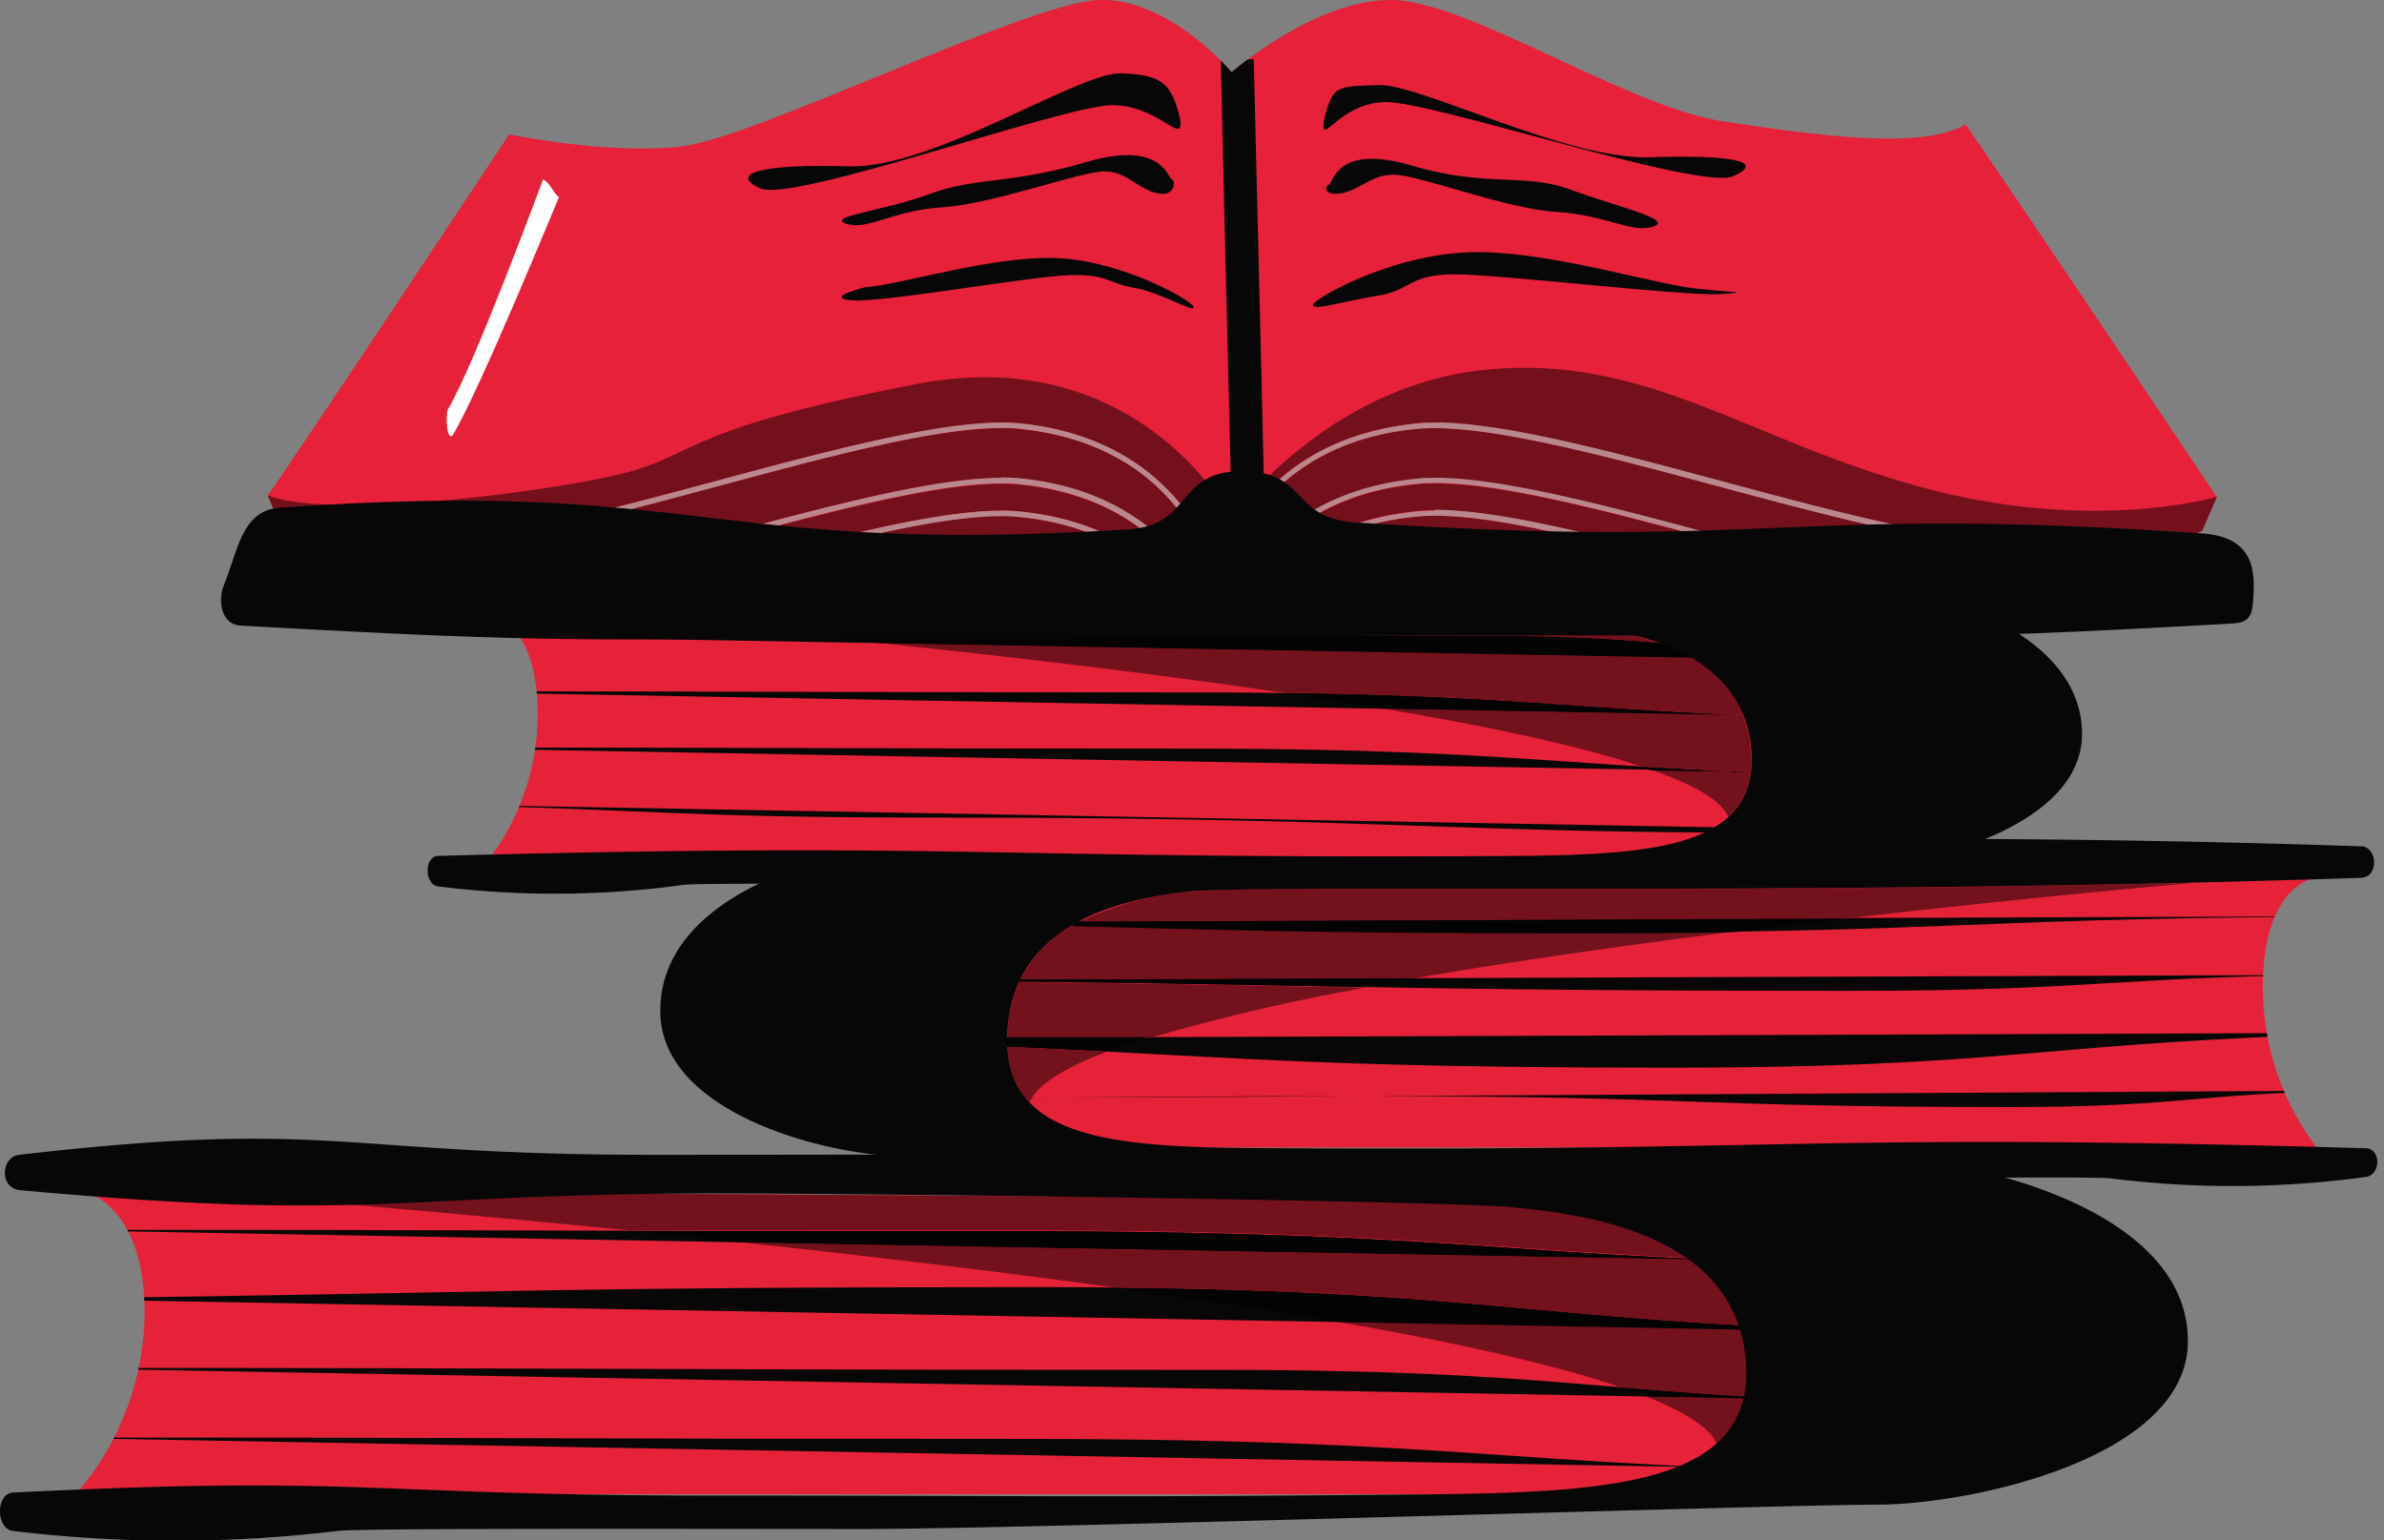 <svg xmlns="http://www.w3.org/2000/svg" xmlns:xlink="http://www.w3.org/1999/xlink" viewBox="0 0 217.25 140.38"><rect x="0" y="0" width="217.25" height="140.38" fill="#808080" stroke="none"/><defs><style>.cls-1{fill:none;}.cls-2{fill:#e62238;}.cls-3{clip-path:url(#clip-path);}.cls-4{fill:#070707;}.cls-5{fill:#73111c;}.cls-6{fill:#030303;}.cls-7{clip-path:url(#clip-path-2);}.cls-8{clip-path:url(#clip-path-3);}.cls-9{fill:#e62139;}.cls-10{fill:#73101c;}.cls-11{clip-path:url(#clip-path-4);}.cls-12{fill:#b9888e;}.cls-13{clip-path:url(#clip-path-5);}.cls-14{fill:#fff;}</style><clipPath id="clip-path" transform="translate(0 0)"><path class="cls-1" d="M7.56,108.54s134.59.51,144,1.28,23.07,3.35,23.93,14.41-32.76,11.94-32.76,11.94H6.91a25.53,25.53,0,0,0,6.27-16.53c0-10-5.62-11.1-5.62-11.1"/></clipPath><clipPath id="clip-path-2" transform="translate(0 0)"><path class="cls-1" d="M210.61,80.07S105.07,80.52,97.7,81.2,79.6,84.17,78.93,94s25.69,10.58,25.69,10.58h106.5a24.15,24.15,0,0,1-4.91-14.65c0-8.9,4.4-9.82,4.4-9.82"/></clipPath><clipPath id="clip-path-3" transform="translate(0 0)"><path class="cls-1" d="M44.74,55.93s101.88.42,109,1.06,17.47,2.75,18.11,11.87-24.79,9.84-24.79,9.84H44.25A22,22,0,0,0,49,65.07c0-8.28-4.25-9.14-4.25-9.14"/></clipPath><clipPath id="clip-path-4" transform="translate(0 0)"><polyline class="cls-1" points="115.25 53.69 25.63 48.06 24.4 45.14 90.1 22.53 181.75 36.59 202.03 45.27 200.69 48.37 185.68 55.17 115.25 53.69"/></clipPath><clipPath id="clip-path-5" transform="translate(0 0)"><path class="cls-1" d="M112.23,47.21S103.86,31.05,83.51,35s-20,6.15-25.69,7.86S30.45,47.51,24.4,45.14c2.11-2.89,22-32.89,22-32.89s9.08,1.9,15.79,1.08S93.61.27,100.06,0s12.17,6.58,12.17,6.58S119.93-.14,126.9,0,148.35,9.75,157,11.06s18.16,2.63,22.11.27C182,15.4,202,45.27,202,45.27s-11.31,3.42-27.1-.92-24.87-12.1-39.48-10.66-23.22,13.52-23.22,13.52"/></clipPath></defs><g id="Layer_2" data-name="Layer 2"><g id="Layer_1-2" data-name="Layer 1"><path class="cls-2" d="M7.56,108.54s134.59.51,144,1.28,23.07,3.35,23.93,14.41-32.76,11.94-32.76,11.94H6.91a25.53,25.53,0,0,0,6.27-16.53c0-10-5.62-11.1-5.62-11.1" transform="translate(0 0)"/><g class="cls-3"><path class="cls-4" d="M3.32,131c44.8,0,44.8.13,89.61.13s44.8,3.07,89.61,3.07L3.32,131" transform="translate(0 0)"/><path class="cls-4" d="M3.32,124.66c53.73,0,53.73.18,107.46.18,35.88,0,35.88,3,71.76,3L3.32,124.66" transform="translate(0 0)"/><path class="cls-4" d="M3.3,118.36C49,117.76,49,117.3,94.65,117.3c43.95,0,43.93,3.66,87.87,4.26L3.3,118.36" transform="translate(0 0)"/><path class="cls-4" d="M3.32,112.07c44.8,0,44.8.13,89.61.13s44.8,3.07,89.61,3.07L3.32,112.07" transform="translate(0 0)"/><path class="cls-5" d="M17.19,108.58l-.11,0s17.57,1.29,40.24,3.55c8.79,0,19.19,0,35.61,0,33.71,0,42.06,1.74,63.2,2.6l13.93.25c-5-3.55-12.62-4.74-18.51-5.23-7.86-.64-103.37-1.11-134.36-1.24" transform="translate(0 0)"/><path class="cls-5" d="M67.53,113.22c11,1.18,22.81,2.56,34,4.11,34.77.34,39,3.25,73.38,4.09a12.31,12.31,0,0,0-4.69-6.24c-5.38-.08-10-.21-14.12-.38l-88.6-1.58" transform="translate(0 0)"/><path class="cls-5" d="M156.76,133.7a3.55,3.55,0,0,0,.29,1.07c1.55-.25,3.12-.55,4.66-.9l-5-.17m-6.69-6.43c4.29,1.7,6.73,3.47,6.65,5.31a5.71,5.71,0,0,0,0,1.11l5.34.09c5.32-1.25,10.2-3.13,12.31-6-3.88,0-7.27-.15-10.32-.28l-14-.25M122,120.48c10.52,1.84,19.6,3.84,25.84,6,4.83.4,9.79.8,16.25,1.06l10.38.19a5.14,5.14,0,0,0,1-3.06c0-.14,0-.28,0-.42a12.3,12.3,0,0,0-.54-2.8l-52.94-1" transform="translate(0 0)"/><path class="cls-6" d="M156.76,133.69h0l5,.17.39-.09-5.34-.09" transform="translate(0 0)"/><path class="cls-6" d="M164.09,127.52c3,.13,6.44.23,10.32.28l.06-.09-10.38-.19m-16.25-1.06c.79.27,1.53.54,2.23.81l14,.25c-6.46-.26-11.42-.66-16.25-1.06" transform="translate(0 0)"/><path class="cls-6" d="M101.56,117.33c7.14,1,14,2,20.44,3.15l52.94,1h0c-34.37-.84-38.61-3.75-73.38-4.09" transform="translate(0 0)"/><path class="cls-6" d="M156.13,114.8c4.13.17,8.74.3,14.12.38h0l-.19-.13h0l-13.93-.25m-98.81-2.64c3.3.33,6.72.69,10.21,1.06l88.6,1.58c-21.14-.86-29.49-2.6-63.2-2.6-16.42,0-26.82,0-35.61,0" transform="translate(0 0)"/></g><path class="cls-4" d="M1.74,105.24c28.67-3.3,28.84,0,57.73,0,27.24,0,54.53-.12,57.72-.12,6.57,0,59.88.84,63.43,1.66s18.76,4.77,18.76,15.44-19.82,14.9-28.3,14.9-77.69,2.22-92.19,2.22-46.56-.09-48.13.18a123.8,123.8,0,0,1-29.57,0c-1.59-.19-1.59-3.42,0-3.5,32.06-1.6,32.1.28,64.2.28s32.1.19,64.19-.11c17.17-.16,30.3-.89,29.53-12S146.05,110.73,137.56,110c-4.11-.38-36-1-67.88-1.23-34-.24-34.07,2.77-67.88-.31C-.1,108.24.1,105.43,1.74,105.24Z" transform="translate(0 0)"/><path class="cls-2" d="M210.61,80.07S105.07,80.52,97.7,81.2,79.6,84.17,78.93,94s25.69,10.58,25.69,10.58h106.5a24.15,24.15,0,0,1-4.91-14.65c0-8.9,4.4-9.82,4.4-9.82" transform="translate(0 0)"/><g class="cls-7"><path class="cls-4" d="M217.25,99.42c-17.06,0-17.06,1.47-34.12,1.47-29,0-29-1-57.95-1s-29,.32-58,.32l150-.84" transform="translate(0 0)"/><path class="cls-4" d="M217.22,94.12c-32.78.86-32.74,3.18-65.53,3.18-42.24,0-42.22-1.8-84.45-2.65l150-.53" transform="translate(0 0)"/><path class="cls-4" d="M217.25,88.83c-24.54,0-24.54,1.47-49.08,1.47-50.48,0-50.48-.94-100.95-.94l150-.53" transform="translate(0 0)"/><path class="cls-4" d="M217.25,83.54c-37.51,0-37.51,1.47-75,1.47s-37.51-1-75-1l150-.52" transform="translate(0 0)"/><path class="cls-5" d="M199.35,80.46c-20.27.47-39,.56-54.17.56l-12.4,0H122.55c-7.2,0-12,0-13.89.23A28.77,28.77,0,0,0,98.37,84l69.43-.24c13.81-1.61,25.73-2.73,31.55-3.25" transform="translate(0 0)"/><path class="cls-5" d="M97.65,84.36A11.67,11.67,0,0,0,93,89.27l36-.13c9.22-1.6,19.29-3,28.94-4.24-4.46.07-9.59.11-15.73.11-23.38,0-32.19-.37-44.59-.65" transform="translate(0 0)"/><path class="cls-5" d="M94,100.12h-.46q.13.16.3.33a3.4,3.4,0,0,1,.16-.34M91.8,95.4a7.77,7.77,0,0,0,1.69,4.71H94c.86-1.48,3.29-2.91,6.88-4.27-2.79-.15-5.76-.3-9.06-.44m1.1-5.94A12.46,12.46,0,0,0,91.81,94c0,.2,0,.4,0,.59l13,0A184.43,184.43,0,0,1,124.49,90c-10-.17-18.6-.37-31.59-.49" transform="translate(0 0)"/><path class="cls-6" d="M94,100.11h-.49l0,0H94" transform="translate(0 0)"/><path class="cls-6" d="M104.75,94.52l-13,0c0,.29,0,.57,0,.84,3.3.14,6.27.29,9.06.44,1.18-.45,2.48-.89,3.89-1.32" transform="translate(0 0)"/><path class="cls-6" d="M129,89.14l-36,.13a1.14,1.14,0,0,0-.1.19c13,.12,21.63.32,31.59.49l4.54-.81" transform="translate(0 0)"/><path class="cls-6" d="M167.8,83.71,98.37,84l-.72.41c12.4.28,21.21.65,44.59.65,6.14,0,11.27,0,15.73-.11,3.34-.42,6.64-.82,9.83-1.19" transform="translate(0 0)"/></g><path class="cls-4" d="M215.18,77.13c-45.25-1.56-85.39,0-90.54,0s-46.95.58-49.74,1.31-14.73,4.25-14.73,13.7,15.56,13.23,22.21,13.23,60.92,2.1,72.29,2.1,36.52-.31,37.75-.07a89.41,89.41,0,0,0,23.16-.14c1.4-.19,1.43-2.58,0-2.62-30.52-.86-42.54-.57-58.5-.27-10.36.19-22.37.39-42.18.26-13.82-.08-23.7-.88-23.1-10.68S102,81.9,108.66,81.22C111.26,81,120,81,132.78,81c20,0,49.93.08,82.35-1,1.72-.05,1.51-2.83.05-2.88" transform="translate(0 0)"/><path class="cls-2" d="M44.74,55.93s101.88.42,109,1.06,17.47,2.75,18.11,11.87-24.79,9.84-24.79,9.84H44.25A22,22,0,0,0,49,65.07c0-8.28-4.25-9.14-4.25-9.14" transform="translate(0 0)"/><g class="cls-8"><path class="cls-4" d="M37,73.26c24.55.57,24.51,1.25,49.06,1.25,46.29,0,46.3,1.85,92.6,1.28L37,73.26" transform="translate(0 0)"/><path class="cls-4" d="M37,68.12c35.42,0,35.42.1,70.84.1s35.42,2.43,70.83,2.43L37,68.12" transform="translate(0 0)"/><path class="cls-4" d="M37,63c35.81,0,35.81.1,71.63.1,35,0,35,2.43,70,2.43L37,63" transform="translate(0 0)"/><path class="cls-4" d="M37,57.84c48.72,0,48.72.1,97.44.1,22.12,0,22.12,2.43,44.23,2.43L37,57.84" transform="translate(0 0)"/><path class="cls-5" d="M57,56.4c3.72.32,9.27.82,15.88,1.47,18.15,0,28.94.07,61.53.07,7.62,0,12.61.29,16.79.67a33.43,33.43,0,0,0-8.09-1.67c-1.52-.15-5.22-.19-10.66-.19-3.65,0-8.1,0-13.2,0s-10.86,0-17.14,0C89,56.83,73.58,56.74,57,56.4" transform="translate(0 0)"/><path class="cls-5" d="M80.28,58.61c11.26,1.18,24.43,2.71,36.67,4.52,19.74.26,26.51,1.41,41.27,2l.65,0a10.61,10.61,0,0,0-4.76-5.23L80.28,58.61" transform="translate(0 0)"/><path class="cls-5" d="M150.48,70.15c3.9,1.37,6.42,2.8,7,4.3a6.41,6.41,0,0,0,2.06-4.11l-1.76-.06-7.33-.13M126,64.57c9.48,1.6,17.86,3.37,23.61,5.29,2.51.15,5.18.3,8.17.42l1.76,0a9.68,9.68,0,0,0,0-1.8,10.7,10.7,0,0,0-.74-3.34l-.65,0L126,64.57" transform="translate(0 0)"/><path class="cls-6" d="M157.81,70.28l1.76.06v0l-1.76,0m-8.17-.42.84.29,7.33.13c-3-.12-5.66-.27-8.17-.42" transform="translate(0 0)"/><path class="cls-6" d="M158.22,65.14l.65,0h0l-.65,0m-41.27-2c3.1.47,6.15.94,9.08,1.44l32.19.57c-14.76-.6-21.53-1.75-41.27-2" transform="translate(0 0)"/><path class="cls-6" d="M72.92,57.87c2.33.23,4.8.47,7.36.74l73.83,1.32a17.81,17.81,0,0,0-2.87-1.32c-4.18-.38-9.17-.67-16.79-.67-32.59,0-43.38,0-61.53-.07" transform="translate(0 0)"/></g><path class="cls-4" d="M40.34,53.28c43.67-1.41,82.42,0,87.38,0s45.38.35,48.07,1,13.94,4.06,13.94,12.62-14.79,12.17-21.21,12.17-58.81,1.51-69.78,1.51-35.27-.15-36.46.06a85.56,85.56,0,0,1-22.36.14c-1.27-.17-1.27-2.74,0-2.78,29.45-.78,41.06-.5,56.46-.23,10,.17,21.6.35,40.72.24,13.16-.08,23.08-.6,22.5-9.48s-10-11-16.46-11.57c-2.55-.25-11.18-.2-23.86-.15-19.28.07-47.94.14-78.92-.81-1.54,0-1.36-2.66,0-2.7" transform="translate(0 0)"/><polyline class="cls-9" points="115.25 53.69 25.63 48.06 24.4 45.14 90.1 22.53 181.75 36.59 202.03 45.27 200.69 48.37 185.68 55.17 115.25 53.69"/><path class="cls-10" d="M31.59,48.44l.05-.07.13.08h-.18M69.2,50.8c8.59-2.28,16.68-4.26,22.07-4.26a15.64,15.64,0,0,1,1.72.08c6.83.68,11.09,3.54,13.63,6.23.1.11.2.21.29.32l-.72-.05c-2.49-2.59-6.6-5.34-13.25-6A14.72,14.72,0,0,0,91.27,47h0c-5,0-12.45,1.75-20.47,3.86l-1.59-.1m45.51,2.86c.22-.27.46-.54.71-.81,2.54-2.69,6.8-5.55,13.63-6.23a15.83,15.83,0,0,1,1.73-.08c6.35,0,16.46,2.76,26.71,5.5,3.58,1,7.17,1.92,10.61,2.76l-2.26,0c-2.78-.71-5.63-1.47-8.48-2.23C147.13,49.78,137,47,130.79,47h0a14.79,14.79,0,0,0-1.68.08c-6.29.63-10.31,3.12-12.83,5.58-.34.34-.65.67-.94,1h-.08l-.54,0M60.15,50.23l4.4-1.17c10.25-2.75,20.37-5.51,26.72-5.51.61,0,1.18,0,1.72.08,6.83.68,11.09,3.54,13.63,6.24a17,17,0,0,1,2.54,3.44l-.59,0a17.48,17.48,0,0,0-2.31-3.06c-2.48-2.62-6.61-5.41-13.32-6.08-.52-.05-1.08-.08-1.67-.08h0c-6.22,0-16.34,2.74-26.57,5.49l-3,.79-1.57-.1m52.61,3.3a17.13,17.13,0,0,1,2.66-3.66c2.54-2.7,6.8-5.56,13.63-6.24.54-.05,1.12-.08,1.73-.08,6.35,0,16.46,2.76,26.71,5.51s20.6,5.48,27.31,5.48h0a17.88,17.88,0,0,0,2.63-.17L186,55q-.6,0-1.23,0c-6.84,0-17.2-2.75-27.45-5.5S137,44.05,130.79,44.05h0c-.6,0-1.16,0-1.68.08-6.29.63-10.31,3.12-12.83,5.59a16.83,16.83,0,0,0-3,3.85l-.55,0M42.39,49.12c6.31-.86,14.27-3,22.16-5.09,10.25-2.75,20.37-5.5,26.72-5.51.61,0,1.18,0,1.72.08,6.83.69,11.09,3.55,13.63,6.24A15.69,15.69,0,0,1,110,50.07l-.48.16,0-.11-.12-.3c-.12-.27-.29-.66-.55-1.13a17.37,17.37,0,0,0-2.56-3.51c-2.48-2.62-6.61-5.4-13.32-6.08-.52-.05-1.08-.08-1.67-.08h0C85,39,74.91,41.76,64.68,44.51c-7,1.87-14,3.75-20,4.75l-2.34-.14m70.13,1.11-.48-.16a15.69,15.69,0,0,1,3.38-5.23c2.54-2.69,6.8-5.55,13.63-6.24.54-.05,1.12-.08,1.73-.08,6.35,0,16.46,2.76,26.71,5.51s20.6,5.49,27.31,5.49h0a10.83,10.83,0,0,0,5.58-1.15l.26.42A11.38,11.38,0,0,1,184.81,50c-6.84,0-17.2-2.76-27.45-5.51S137,39,130.79,39h0c-.6,0-1.16,0-1.68.08-6.29.63-10.31,3.12-12.83,5.59a15.65,15.65,0,0,0-3.71,5.43l0,.11M90.1,22.53,24.4,45.14l1.23,2.92,89.62,5.63,70.43,1.49,15-6.81,1.34-3.1-20.28-8.68L90.1,22.53" transform="translate(0 0)"/><g class="cls-11"><path class="cls-12" d="M31.64,48.37l-.05.07h.18l-.13-.08m59.63-9.85c-6.35,0-16.47,2.76-26.72,5.51-7.89,2.12-15.85,4.23-22.16,5.09l2.34.14c5.94-1,13-2.88,20-4.75C74.91,41.76,85,39,91.26,39h0c.59,0,1.15,0,1.67.08,6.71.68,10.84,3.46,13.32,6.08a17.37,17.37,0,0,1,2.56,3.51c.26.47.43.86.55,1.13l.12.3,0,.11.48-.16a15.69,15.69,0,0,0-3.38-5.23c-2.54-2.69-6.8-5.55-13.63-6.24-.54-.05-1.11-.08-1.72-.08" transform="translate(0 0)"/><path class="cls-12" d="M91.27,43.55c-6.35,0-16.47,2.76-26.72,5.51l-4.4,1.17,1.57.1,3-.79C74.91,46.79,85,44.05,91.25,44.05h0c.59,0,1.15,0,1.67.08,6.71.67,10.84,3.46,13.32,6.08a17.48,17.48,0,0,1,2.31,3.06l.59,0a17,17,0,0,0-2.54-3.44c-2.54-2.7-6.8-5.56-13.63-6.24-.54-.05-1.11-.08-1.72-.08" transform="translate(0 0)"/><path class="cls-12" d="M91.27,46.54c-5.39,0-13.48,2-22.07,4.26l1.59.1c8-2.11,15.49-3.86,20.47-3.86h0a14.72,14.72,0,0,1,1.67.08c6.65.66,10.76,3.41,13.25,6l.72.05c-.09-.11-.19-.21-.29-.32-2.54-2.69-6.8-5.55-13.63-6.23a15.64,15.64,0,0,0-1.72-.08" transform="translate(0 0)"/><path class="cls-12" d="M130.78,38.52c-.61,0-1.19,0-1.73.08-6.83.69-11.09,3.55-13.63,6.24A15.69,15.69,0,0,0,112,50.07l.48.16,0-.11a15.65,15.65,0,0,1,3.71-5.43c2.52-2.47,6.54-5,12.83-5.59.52-.05,1.08-.08,1.68-.08h0c6.22,0,16.34,2.74,26.57,5.49S178,50,184.81,50a11.38,11.38,0,0,0,5.86-1.23l-.26-.42a10.83,10.83,0,0,1-5.58,1.15h0c-6.71,0-17.07-2.74-27.31-5.49s-20.36-5.5-26.71-5.51" transform="translate(0 0)"/><path class="cls-12" d="M130.78,43.55c-.61,0-1.19,0-1.73.08-6.83.68-11.09,3.54-13.63,6.24a17.13,17.13,0,0,0-2.66,3.66l.55,0a16.83,16.83,0,0,1,3-3.85c2.52-2.47,6.54-5,12.83-5.59.52-.05,1.08-.08,1.68-.08h0c6.22,0,16.34,2.74,26.57,5.49S178,55,184.81,55q.63,0,1.23,0l1.42-.64a17.88,17.88,0,0,1-2.63.17h0c-6.71,0-17.08-2.74-27.31-5.48s-20.36-5.51-26.71-5.51" transform="translate(0 0)"/><path class="cls-12" d="M130.78,46.54a15.83,15.83,0,0,0-1.73.08c-6.83.68-11.09,3.54-13.63,6.23-.25.27-.49.54-.71.81l.54,0h.08c.29-.32.6-.65.94-1,2.52-2.46,6.54-5,12.83-5.58a14.79,14.79,0,0,1,1.68-.08h0c6.22,0,16.34,2.74,26.57,5.49,2.85.76,5.7,1.52,8.48,2.23l2.26,0c-3.44-.84-7-1.8-10.61-2.76-10.25-2.74-20.36-5.5-26.71-5.5" transform="translate(0 0)"/></g><path class="cls-9" d="M112.23,47.21S103.86,31.05,83.51,35s-20,6.15-25.69,7.86S30.45,47.51,24.4,45.14c2.11-2.89,22-32.89,22-32.89s9.08,1.9,15.79,1.08S93.61.27,100.06,0s12.17,6.58,12.17,6.58S119.93-.14,126.9,0,148.35,9.75,157,11.06s18.16,2.63,22.11.27C182,15.4,202,45.27,202,45.27s-11.31,3.42-27.1-.92-24.87-12.1-39.48-10.66S112.23,47.21,112.23,47.21Z" transform="translate(0 0)"/><g class="cls-13"><path class="cls-4" d="M115.25,47.16c-.47-20.88-.51-20.88-1-41.76l-3,.07c.47,20.88.5,20.88,1,41.76l3-.07Z" transform="translate(0 0)"/></g><path class="cls-4" d="M200.67,48.61c-38.52-2.6-38.63,1.56-77.15-1-6-.4-4.29-4.67-10.36-4.67s-4.39,4.92-10.32,5.3C64.31,50.65,64,43.51,25.5,46.27c-3.45.24-3.78,3.8-5.08,7-.64,1.55-.19,3.65,1.47,3.74,30.23,1.7,30.26,1.18,60.53,1.21s30.27-.35,60.54-.32,30.29.63,60.51-1.08c1.83-.1,1.8-1.07,1.9-2.89C205.57,50.41,204,48.84,200.67,48.61Z" transform="translate(0 0)"/><path class="cls-14" d="M41.24,39.69c-.53.48-.63-1.64-.45-2.34,2.49-4.15,8.63-20.86,8.7-21,.66.31.87,1.19,1.45,1.62C50.86,18.11,43.74,35.54,41.24,39.69Z" transform="translate(0 0)"/><path class="cls-4" d="M107.56,10.93c-.79-3.33-1.58-4.1-5.4-4.25S85,15.41,77.33,15.16s-11.07.62-8.07,2S97.18,9.5,101.43,9.58,107.81,13.31,107.56,10.93Z" transform="translate(0 0)"/><path class="cls-4" d="M106,17.67c1,0,1.17-1.17.78-1.33s-.94-3.59-7.82-1.56-10,1.33-14.22,2.89-9.6,2.08-7.61,2.72,4.13-1.21,8.75-1.5,12.54-3.27,14.78-3.27S103.89,17.59,106,17.67Z" transform="translate(0 0)"/><path class="cls-4" d="M78.86,26.17c3-.14,11.83-3,17.8-2.63s12.23,4,12.13,4.47-2.93-1.33-5.46-1.79S101,25,97.57,25.07s-17.19,2.53-19.92,2.3S78.86,26.17,78.86,26.17Z" transform="translate(0 0)"/><path class="cls-4" d="M120.63,11.07c.79-3.34,1.11-3.17,4.94-3.32s17.13,6.82,24.75,6.58,10.62.39,7.62,1.73S130.5,9.22,126.25,9.3,120.38,13.44,120.63,11.07Z" transform="translate(0 0)"/><path class="cls-4" d="M121.7,17.67c-1,0-1-.69-.59-.85s.66-3.76,7.54-1.73,10.24.63,14.46,2.19,9.53,2.73,7.54,3.37-4.23-1.06-8.85-1.34S129.28,15.92,127,15.92,123.79,17.59,121.7,17.67Z" transform="translate(0 0)"/><path class="cls-4" d="M155.25,26.36c-3.69-.14-14.37-3.7-21.62-3.36s-14.13,4.35-14,4.83,3-.42,6-.9S128.36,25,132.54,25s20.86,2,24.18,1.8S157.29,26.63,155.25,26.36Z" transform="translate(0 0)"/></g></g></svg>